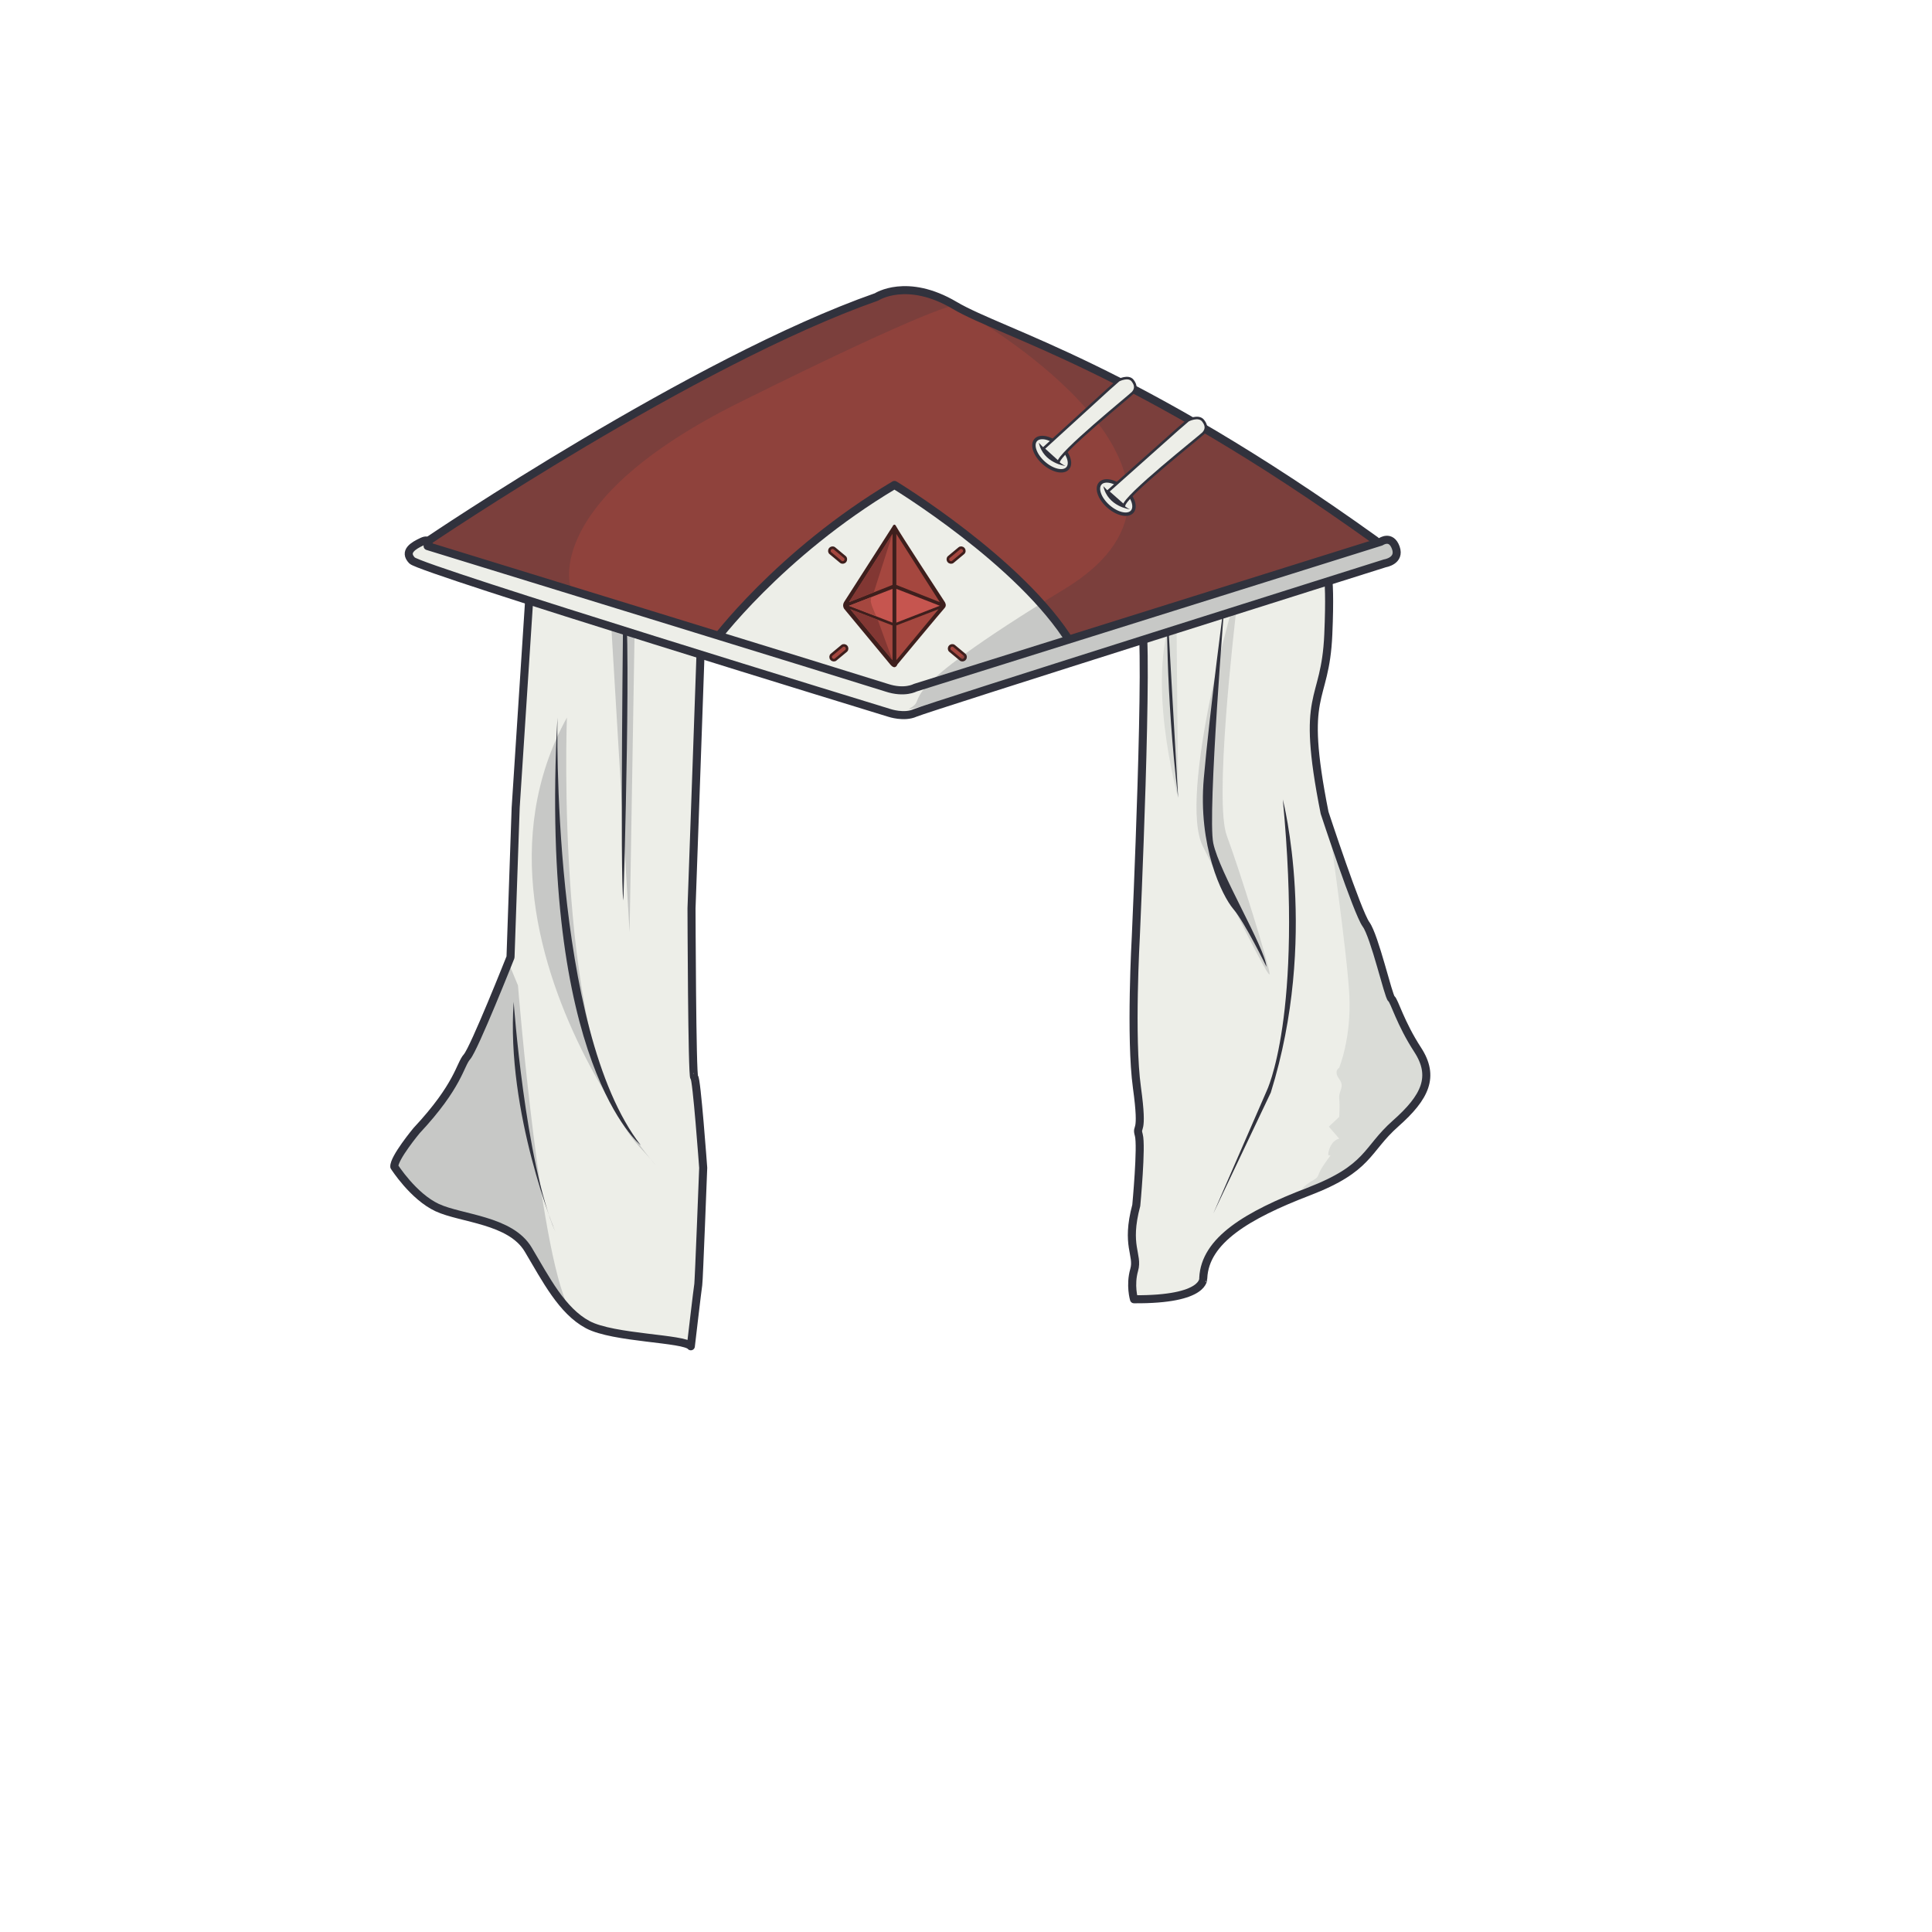 <?xml version="1.0" encoding="utf-8"?>
<!-- Generator: Adobe Illustrator 16.0.0, SVG Export Plug-In . SVG Version: 6.00 Build 0)  -->
<!DOCTYPE svg PUBLIC "-//W3C//DTD SVG 1.1//EN" "http://www.w3.org/Graphics/SVG/1.1/DTD/svg11.dtd">
<svg version="1.1" xmlns="http://www.w3.org/2000/svg" xmlns:xlink="http://www.w3.org/1999/xlink" x="0px" y="0px" width="2250px"
	 height="2250px" viewBox="0 0 2250 2250" enable-background="new 0 0 2250 2250" xml:space="preserve">
<g id="Layer_2">
</g>
<g id="Layer_1">
	<rect x="1" display="none" fill="none" stroke="#AFD0F7" stroke-miterlimit="10" width="2250" height="2250"/>
</g>
<g id="Layer_3">
	<g>
		<g>
			<g>
				<path fill="#EDEEE8" stroke="#31323D" stroke-width="9.375" stroke-linecap="round" stroke-linejoin="round" d="
					M1320.638,1513.111c0,0-4.884-16.377,0.225-34.189s-10.224-27.813,2.442-75.145c0,0,6.509-69.334,2.921-82
					s5.826,2.492-2.158-55.215s-1.299-175.765-1.299-175.765s15.71-346.583,6.123-369.798s213.746-61.687,213.746-61.687
					s7.921-3.97,4.294,79.584s-33.315,61.938-4.322,207.674c0,0,38.065,115.848,48.254,129.928
					c10.188,14.078,26.006,83.946,29.557,86.614c3.551,2.666,10.277,28.264,30.581,59.465s8.971,55.201-25.696,85.867
					s-30.165,51.996-101.416,79.33s-120.584,56.668-122.584,100.668C1401.305,1488.443,1405.305,1513.779,1320.638,1513.111z"/>
				<path fill="#31323D" d="M1426.881,692.465c0,0-20.91,255.499-13.91,289.499c7,34,60,121,62,143.999c0,0-25-51.298-38.5-67.148
					s-41.5-73.646-34.5-152.748S1426.881,692.465,1426.881,692.465z"/>
				<path fill="#31323D" d="M1493.971,931.113c0,0,42,161.5-14,341.249l-67,141l62-142.469
					C1474.971,1270.893,1517.971,1184.111,1493.971,931.113z"/>
				<path fill="#31323D" d="M1358.971,699.113c0,0-1.801,109,13.1,230C1372.07,929.113,1359.229,705.215,1358.971,699.113z"/>
			</g>
			<path opacity="0.1" fill="#31323D" d="M1547.585,961.525c0,0,21.177,146.527,23.817,197.098
				c2.641,50.572-11.908,85.07-11.908,85.07s-6.729,3.402,0.16,12.951c6.89,9.547-0.89,13.137,0,22.592s0,21.455,0,21.455
				l-12.069,11.42l12.069,14c0,0-8.529,0.994-12.069,14.035s8.459-3.457-3.54,13.041c-11.999,16.5-6.103,16.5-14.301,21
				s-13.811,10.6-13.811,10.6l40.469-11.676l38.861-31.504l24.625-21.537c0,0,18.841-21.381,21.53-25.863
				s18.751-33.613,18.751-33.613v-17.088l-21.63-43.311l-18.12-37.082c0,0-8.312-24.234-12.345-29.574s-5.896-29.185-5.896-29.185
				l-14.128-23.242l-9.092-31.024L1547.585,961.525z"/>
			<path opacity="0.15" fill="#31323D" d="M1442.913,683.709c0,0-0.429,3.423-1.158,9.534
				c-5.439,45.548-27.577,240.406-13.111,279.744c16.406,44.616,48.963,149.635,49.934,160.871
				c0.971,11.236-48.4-90.171-77.712-148.211C1371.554,927.607,1437.776,691.798,1442.913,683.709z"/>
			<path opacity="0.1" fill="#31323D" d="M1369.971,705.113l2.1,224C1372.07,929.113,1330.89,783,1369.971,705.113z"/>
		</g>
		<g>
			<g>
				<path fill="#EDEEE8" stroke="#31323D" stroke-width="9.375" stroke-linecap="round" stroke-linejoin="round" d="
					M804.545,1567.869c0,0,8-68.617,8.667-71.883s5.737-135.934,5.737-135.934s-7.737-105.998-10.403-105.332
					s-3.208-196.806-3.208-196.806s11.875-332.522,11.875-338.522s-200-35.336-200-35.336s-16.667,256-16.667,256.667s-6,174-6,174
					s-42.321,106.614-50.667,115.995s-9.485,33.332-58.743,86c0,0-26.59,32-25.924,42c0,0,22,34.689,50,47.678
					s85.292,14.094,105.979,48.873s39.354,71.445,69.354,87.445S797.212,1558.357,804.545,1567.869z"/>
				<path fill="#31323D" d="M725.996,690.944c0,0-4.215,335.78,0,357.78C725.996,1048.724,736.781,700.165,725.996,690.944z"/>
				<path fill="#31323D" d="M649.211,835.723c0,0-8,362.998,97,497.998C746.211,1333.721,627.211,1240.721,649.211,835.723z"/>
				<path fill="#31323D" d="M598.211,1166.721c0,0,13.361,186.5,48.681,268.25C646.892,1434.971,589.211,1295.721,598.211,1166.721z
					"/>
			</g>
			<path opacity="0.2" fill="#31323D" d="M603.221,1147.572c0,0,26.274,329.732,62.632,381.441
				c36.358,51.707-44.783-74.793-71.712-94.043s-94.874-26.258-114.902-51.256c-20.028-24.996-21.801-27.391-5.376-49.994
				s89.479-109.297,107.414-186.148l10.812-26.7L603.221,1147.572z"/>
			<path opacity="0.2" fill="#31323D" d="M660.211,835.723c0,0-14.718,392.472,84.282,499.632
				C843.494,1442.514,506.211,1116.724,660.211,835.723z"/>
			<polygon opacity="0.2" fill="#31323D" points="710.983,714.076 733.211,1085.724 739.604,703.151 			"/>
		</g>
		<g>
			<g>
				<path fill="#8F423C" stroke="#31323D" stroke-width="9.375" stroke-linecap="round" stroke-linejoin="round" d="M499.13,629.559
					c0,0,309.393-209.364,521.766-283.798c0,0,35.15-23.09,90.93,9.907c55.779,32.997,207.407,70.899,490.236,273.891l7.414,10.605
					l-554.144,172.046L499.13,641.342V629.559z"/>
				<path fill="#EDEEE8" stroke="#31323D" stroke-width="9.375" stroke-linecap="round" stroke-linejoin="round" d="
					M830.864,748.229c0,0,75.645-102.965,210.822-183.482c0,0,147.87,89.655,205.715,184.341l-185.769,72.141L830.864,748.229z"/>
				<path fill="#EDEEE8" stroke="#31323D" stroke-width="9.375" stroke-linecap="round" stroke-linejoin="round" d="M497.983,635.97
					c0,0,3.724-9.951-6.385-5.237s-21.815,11.523-11.706,21.998c10.11,10.475,556.025,177.554,556.025,177.554
					s17.028,5.761,29.797,0c12.77-5.762,547.258-174.267,547.258-174.267s18.092-2.771,12.574-18.125
					c-5.518-15.354-17.343-7.02-17.343-7.02l-542.49,170.08c0,0-12.238,6.809-32.989,0
					C1011.975,794.145,497.983,635.97,497.983,635.97z"/>
				<g>
					<path fill="#3E1F1D" d="M983.176,700.895l56.191-87.637c0,0,2.112-5.103,4.481,0c2.368,5.101,56.3,87.637,56.3,87.637
						s2.915,4.008,0,7.106c-2.916,3.097-55.024,65.773-55.024,65.773s-2.369,7.289-8.381,0c-6.013-7.288-53.566-64.68-53.566-64.68
						S980.339,705.318,983.176,700.895z"/>
					<g>
						<polygon fill="#A5473F" points="1039.384,621.82 988.732,701.259 1039.384,681.217 						"/>
						<g>
							<g>
								<g>
									<polygon fill="#823733" points="1039.384,621.82 988.732,701.259 1017.6,689.836 									"/>
								</g>
							</g>
						</g>
					</g>
					<polygon fill="#A5473F" points="1043.864,621.82 1094.516,701.259 1043.864,681.217 					"/>
					<polygon fill="#C6554F" points="1043.864,685.772 1043.864,725.127 1094.516,705.45 					"/>
					<g>
						<polygon fill="#C6554F" points="1039.384,685.772 1039.384,725.127 988.732,705.45 						"/>
						<polygon fill="#A5473F" points="988.732,705.632 1014.527,695.429 1014.058,700.531 1015.441,705.632 1020.361,717.657 						
							"/>
					</g>
					<g>
						<polygon fill="#A5473F" points="990.19,709.458 1039.384,728.406 1039.384,768.854 						"/>
						<polygon fill="#823733" points="990.19,709.458 1022.205,721.79 1039.384,768.854 						"/>
					</g>
					<polygon fill="#A5473F" points="1093.059,709.458 1043.864,728.406 1043.864,768.854 					"/>
					<path fill="#A5473F" stroke="#3E1F1D" stroke-width="3" stroke-miterlimit="10" d="M984.194,653.706
						c-1.288,1.547-3.501,1.827-4.945,0.624l-12.213-10.164c-1.443-1.202-1.571-3.43-0.283-4.977l0,0
						c1.287-1.547,3.501-1.826,4.945-0.625l12.212,10.165C985.354,649.931,985.481,652.159,984.194,653.706L984.194,653.706z"/>
					<path fill="#A5473F" stroke="#3E1F1D" stroke-width="3" stroke-miterlimit="10" d="M1104.738,653.707
						c1.287,1.546,3.501,1.826,4.946,0.624l12.211-10.164c1.445-1.203,1.571-3.43,0.283-4.977l0,0
						c-1.286-1.547-3.501-1.826-4.944-0.624l-12.213,10.164C1103.578,649.931,1103.451,652.16,1104.738,653.707L1104.738,653.707z"
						/>
					<path fill="#A5473F" stroke="#3E1F1D" stroke-width="3" stroke-miterlimit="10" d="M985.651,752.966
						c-1.288-1.545-3.502-1.826-4.946-0.623l-12.212,10.164c-1.443,1.202-1.57,3.429-0.283,4.977l0,0
						c1.287,1.546,3.501,1.826,4.945,0.625l12.212-10.165C986.812,756.742,986.939,754.514,985.651,752.966L985.651,752.966z"/>
					<path fill="#A5473F" stroke="#3E1F1D" stroke-width="3" stroke-miterlimit="10" d="M1106.195,752.966
						c1.288-1.545,3.502-1.826,4.947-0.623l12.211,10.164c1.445,1.202,1.571,3.43,0.283,4.978l0,0
						c-1.286,1.546-3.502,1.826-4.945,0.624l-12.212-10.164C1105.035,756.741,1104.908,754.514,1106.195,752.966L1106.195,752.966z"
						/>
				</g>
			</g>
			<path opacity="0.2" fill="#31323D" d="M664.455,683.709c0,0-33.925-100.317,196.846-215.07
				c230.771-114.752,250.525-112.971,250.525-112.971s-51.693-36.668-125.287,2.95c-60.283,32.453-329.052,149.607-487.41,276.756
				L664.455,683.709z"/>
			<path opacity="0.2" fill="#31323D" d="M1135.671,371c0,0,318.27,184.322,104.561,314.661S1084.522,811,1059.522,825
				s554.018-169.339,554.018-169.339s27.918-16.721-6.05-25.691S1335.819,440,1135.671,371z"/>
		</g>
		<g>
			
				<ellipse transform="matrix(0.75 0.662 -0.662 0.75 656.508 -678.019)" fill="#EDEEE8" stroke="#31323D" stroke-width="4" stroke-linecap="round" stroke-linejoin="round" cx="1224.292" cy="528.599" rx="24.813" ry="13.73"/>
			<path fill="#EDEEE8" stroke="#31323D" stroke-width="3" stroke-linecap="round" stroke-linejoin="round" d="M1215.026,522.547
				l76.333-69.667l11.334-10c0,0,11.333-6,16.333,0.333c4.999,6.333,3.185,11.025,0.093,14.346
				c-3.093,3.321-86.759,70.987-86.426,80.987L1215.026,522.547z"/>
			<path fill="#31323D" d="M1209.835,515.649c0,0,20.898,22.646,30.912,27C1240.747,542.649,1215.06,539.591,1209.835,515.649z"/>
		</g>
		<g>
			
				<ellipse transform="matrix(0.75 0.662 -0.662 0.75 708.757 -715.088)" fill="#EDEEE8" stroke="#31323D" stroke-width="4" stroke-linecap="round" stroke-linejoin="round" cx="1299.404" cy="579.115" rx="24.813" ry="13.73"/>
			<path fill="#EDEEE8" stroke="#31323D" stroke-width="3" stroke-linecap="round" stroke-linejoin="round" d="M1290.139,572.407
				l81.404-72.522l12.087-10.41c0,0,12.086-6.246,17.418,0.347c5.331,6.593,3.396,11.477,0.099,14.934
				c-3.298,3.457-92.522,73.897-92.167,84.307L1290.139,572.407z"/>
			<path fill="#31323D" d="M1284.947,566.165c0,0,20.898,22.646,30.912,27C1315.859,593.165,1290.172,590.106,1284.947,566.165z"/>
		</g>
	</g>
</g>
</svg>
